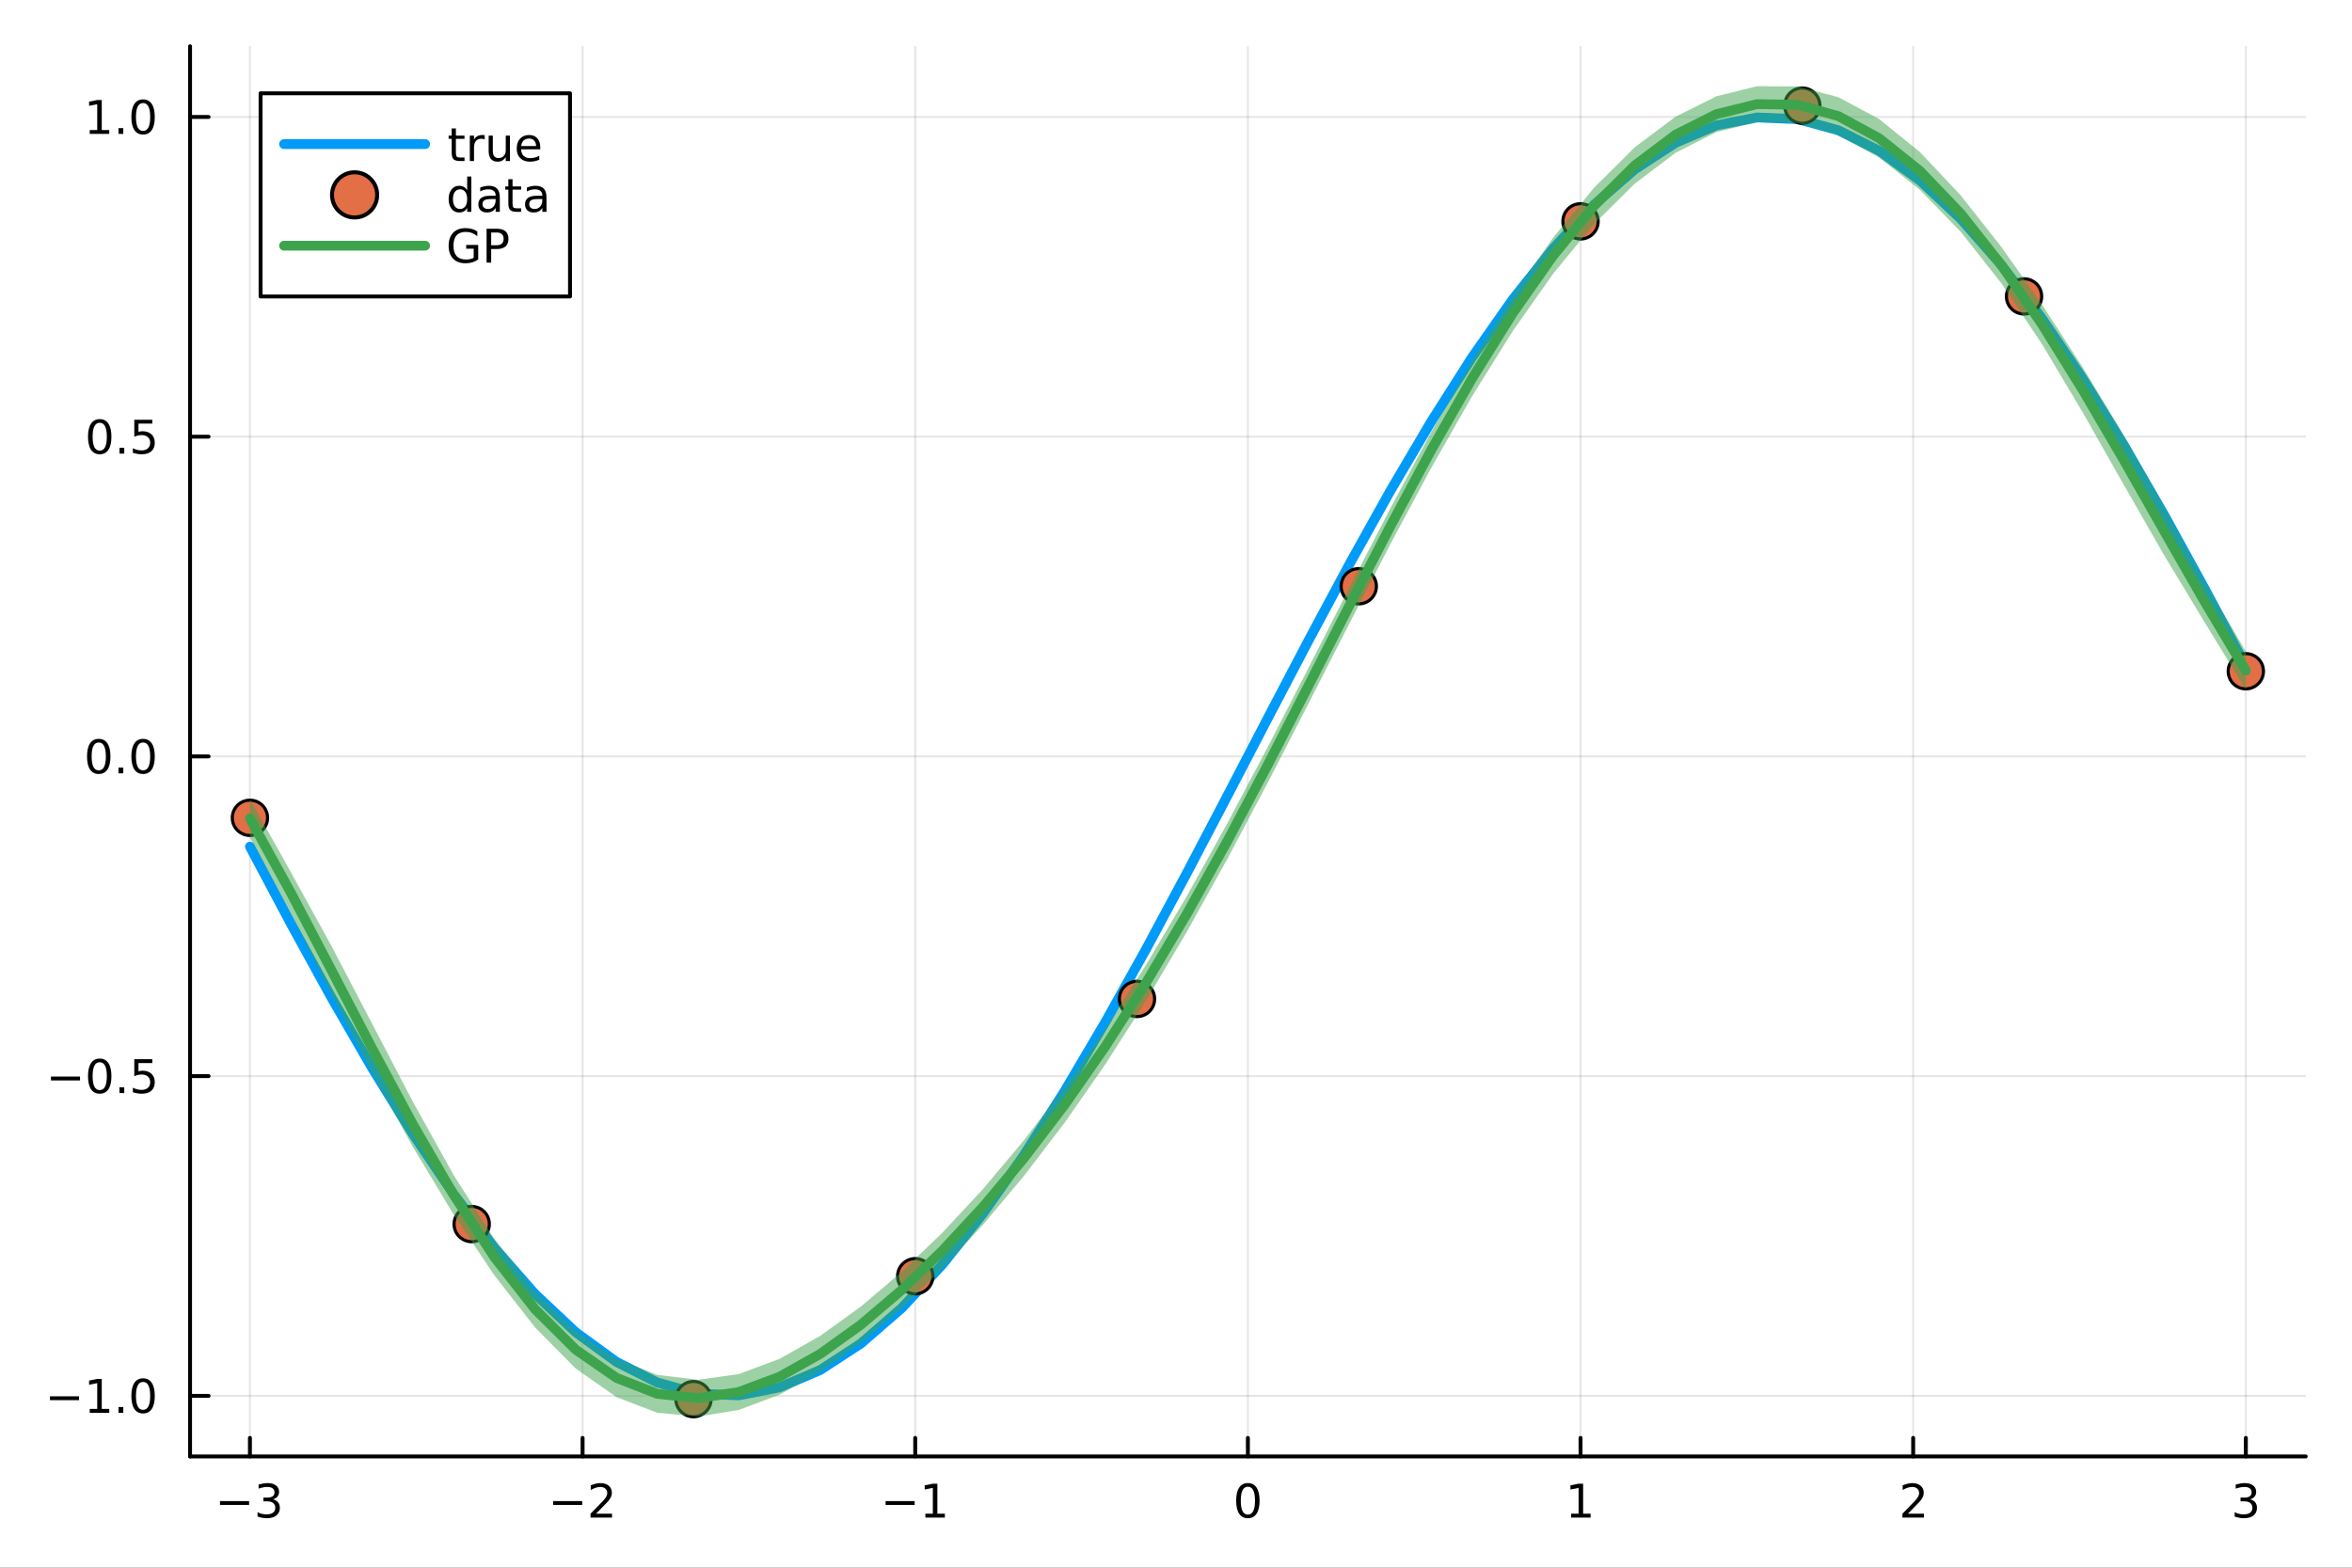 <?xml version="1.0" encoding="utf-8"?>
<svg xmlns="http://www.w3.org/2000/svg" xmlns:xlink="http://www.w3.org/1999/xlink" width="600" height="400" viewBox="0 0 2400 1600">
<rect x="0" y="0" width="2400" height="1600" fill="#333333" stroke="none"/>
<defs>
  <clipPath id="clip170">
    <rect x="0" y="0" width="2400" height="1600"/>
  </clipPath>
</defs>
<path clip-path="url(#clip170)" d="M0 1600 L2400 1600 L2400 0 L0 0  Z" fill="#ffffff" fill-rule="evenodd" fill-opacity="1"/>
<defs>
  <clipPath id="clip171">
    <rect x="480" y="0" width="1681" height="1600"/>
  </clipPath>
</defs>
<path clip-path="url(#clip170)" d="M193.936 1486.45 L2352.76 1486.45 L2352.76 47.244 L193.936 47.244  Z" fill="#ffffff" fill-rule="evenodd" fill-opacity="1"/>
<defs>
  <clipPath id="clip172">
    <rect x="193" y="47" width="2160" height="1440"/>
  </clipPath>
</defs>
<polyline clip-path="url(#clip172)" style="stroke:#000000; stroke-linecap:round; stroke-linejoin:round; stroke-width:2; stroke-opacity:0.1; fill:none" points="255.035,1486.45 255.035,47.244 "/>
<polyline clip-path="url(#clip172)" style="stroke:#000000; stroke-linecap:round; stroke-linejoin:round; stroke-width:2; stroke-opacity:0.1; fill:none" points="594.472,1486.45 594.472,47.244 "/>
<polyline clip-path="url(#clip172)" style="stroke:#000000; stroke-linecap:round; stroke-linejoin:round; stroke-width:2; stroke-opacity:0.1; fill:none" points="933.909,1486.45 933.909,47.244 "/>
<polyline clip-path="url(#clip172)" style="stroke:#000000; stroke-linecap:round; stroke-linejoin:round; stroke-width:2; stroke-opacity:0.1; fill:none" points="1273.35,1486.45 1273.35,47.244 "/>
<polyline clip-path="url(#clip172)" style="stroke:#000000; stroke-linecap:round; stroke-linejoin:round; stroke-width:2; stroke-opacity:0.1; fill:none" points="1612.78,1486.45 1612.78,47.244 "/>
<polyline clip-path="url(#clip172)" style="stroke:#000000; stroke-linecap:round; stroke-linejoin:round; stroke-width:2; stroke-opacity:0.1; fill:none" points="1952.22,1486.45 1952.22,47.244 "/>
<polyline clip-path="url(#clip172)" style="stroke:#000000; stroke-linecap:round; stroke-linejoin:round; stroke-width:2; stroke-opacity:0.1; fill:none" points="2291.66,1486.45 2291.66,47.244 "/>
<polyline clip-path="url(#clip170)" style="stroke:#000000; stroke-linecap:round; stroke-linejoin:round; stroke-width:4; stroke-opacity:1; fill:none" points="193.936,1486.45 2352.76,1486.45 "/>
<polyline clip-path="url(#clip170)" style="stroke:#000000; stroke-linecap:round; stroke-linejoin:round; stroke-width:4; stroke-opacity:1; fill:none" points="255.035,1486.45 255.035,1467.55 "/>
<polyline clip-path="url(#clip170)" style="stroke:#000000; stroke-linecap:round; stroke-linejoin:round; stroke-width:4; stroke-opacity:1; fill:none" points="594.472,1486.45 594.472,1467.55 "/>
<polyline clip-path="url(#clip170)" style="stroke:#000000; stroke-linecap:round; stroke-linejoin:round; stroke-width:4; stroke-opacity:1; fill:none" points="933.909,1486.45 933.909,1467.55 "/>
<polyline clip-path="url(#clip170)" style="stroke:#000000; stroke-linecap:round; stroke-linejoin:round; stroke-width:4; stroke-opacity:1; fill:none" points="1273.35,1486.45 1273.35,1467.55 "/>
<polyline clip-path="url(#clip170)" style="stroke:#000000; stroke-linecap:round; stroke-linejoin:round; stroke-width:4; stroke-opacity:1; fill:none" points="1612.78,1486.45 1612.78,1467.55 "/>
<polyline clip-path="url(#clip170)" style="stroke:#000000; stroke-linecap:round; stroke-linejoin:round; stroke-width:4; stroke-opacity:1; fill:none" points="1952.22,1486.45 1952.22,1467.55 "/>
<polyline clip-path="url(#clip170)" style="stroke:#000000; stroke-linecap:round; stroke-linejoin:round; stroke-width:4; stroke-opacity:1; fill:none" points="2291.66,1486.45 2291.66,1467.55 "/>
<path clip-path="url(#clip170)" d="M224.502 1532.02 L254.178 1532.02 L254.178 1535.95 L224.502 1535.95 L224.502 1532.02 Z" fill="#000000" fill-rule="evenodd" fill-opacity="1" /><path clip-path="url(#clip170)" d="M278.437 1530.21 Q281.794 1530.93 283.669 1533.2 Q285.567 1535.47 285.567 1538.8 Q285.567 1543.92 282.048 1546.72 Q278.53 1549.52 272.048 1549.52 Q269.873 1549.52 267.558 1549.08 Q265.266 1548.66 262.812 1547.81 L262.812 1543.29 Q264.757 1544.43 267.072 1545.01 Q269.386 1545.58 271.91 1545.58 Q276.308 1545.58 278.599 1543.85 Q280.914 1542.11 280.914 1538.8 Q280.914 1535.75 278.761 1534.03 Q276.632 1532.3 272.812 1532.3 L268.785 1532.3 L268.785 1528.45 L272.998 1528.45 Q276.447 1528.45 278.275 1527.09 Q280.104 1525.7 280.104 1523.11 Q280.104 1520.45 278.206 1519.03 Q276.331 1517.6 272.812 1517.6 Q270.891 1517.6 268.692 1518.01 Q266.493 1518.43 263.854 1519.31 L263.854 1515.14 Q266.516 1514.4 268.831 1514.03 Q271.169 1513.66 273.229 1513.66 Q278.553 1513.66 281.655 1516.09 Q284.757 1518.5 284.757 1522.62 Q284.757 1525.49 283.113 1527.48 Q281.47 1529.45 278.437 1530.21 Z" fill="#000000" fill-rule="evenodd" fill-opacity="1" /><path clip-path="url(#clip170)" d="M564.414 1532.02 L594.09 1532.02 L594.09 1535.95 L564.414 1535.95 L564.414 1532.02 Z" fill="#000000" fill-rule="evenodd" fill-opacity="1" /><path clip-path="url(#clip170)" d="M608.21 1544.91 L624.529 1544.91 L624.529 1548.85 L602.585 1548.85 L602.585 1544.91 Q605.247 1542.16 609.83 1537.53 Q614.437 1532.88 615.617 1531.53 Q617.863 1529.01 618.742 1527.27 Q619.645 1525.51 619.645 1523.82 Q619.645 1521.07 617.701 1519.33 Q615.78 1517.6 612.678 1517.6 Q610.479 1517.6 608.025 1518.36 Q605.594 1519.13 602.817 1520.68 L602.817 1515.95 Q605.641 1514.82 608.094 1514.24 Q610.548 1513.66 612.585 1513.66 Q617.955 1513.66 621.15 1516.35 Q624.344 1519.03 624.344 1523.52 Q624.344 1525.65 623.534 1527.57 Q622.747 1529.47 620.641 1532.07 Q620.062 1532.74 616.96 1535.95 Q613.858 1539.15 608.21 1544.91 Z" fill="#000000" fill-rule="evenodd" fill-opacity="1" /><path clip-path="url(#clip170)" d="M903.666 1532.02 L933.342 1532.02 L933.342 1535.95 L903.666 1535.95 L903.666 1532.02 Z" fill="#000000" fill-rule="evenodd" fill-opacity="1" /><path clip-path="url(#clip170)" d="M944.244 1544.91 L951.883 1544.91 L951.883 1518.55 L943.573 1520.21 L943.573 1515.95 L951.837 1514.29 L956.513 1514.29 L956.513 1544.91 L964.152 1544.91 L964.152 1548.85 L944.244 1548.85 L944.244 1544.91 Z" fill="#000000" fill-rule="evenodd" fill-opacity="1" /><path clip-path="url(#clip170)" d="M1273.35 1517.37 Q1269.73 1517.37 1267.91 1520.93 Q1266.1 1524.47 1266.1 1531.6 Q1266.1 1538.71 1267.91 1542.27 Q1269.73 1545.82 1273.35 1545.82 Q1276.98 1545.82 1278.79 1542.27 Q1280.61 1538.71 1280.61 1531.6 Q1280.61 1524.47 1278.79 1520.93 Q1276.98 1517.37 1273.35 1517.37 M1273.35 1513.66 Q1279.16 1513.66 1282.21 1518.27 Q1285.29 1522.85 1285.29 1531.6 Q1285.29 1540.33 1282.21 1544.94 Q1279.16 1549.52 1273.35 1549.52 Q1267.54 1549.52 1264.46 1544.94 Q1261.4 1540.33 1261.4 1531.6 Q1261.4 1522.85 1264.46 1518.27 Q1267.54 1513.66 1273.35 1513.66 Z" fill="#000000" fill-rule="evenodd" fill-opacity="1" /><path clip-path="url(#clip170)" d="M1603.17 1544.91 L1610.8 1544.91 L1610.8 1518.55 L1602.49 1520.21 L1602.49 1515.95 L1610.76 1514.29 L1615.43 1514.29 L1615.43 1544.91 L1623.07 1544.91 L1623.07 1548.85 L1603.17 1548.85 L1603.17 1544.91 Z" fill="#000000" fill-rule="evenodd" fill-opacity="1" /><path clip-path="url(#clip170)" d="M1946.87 1544.91 L1963.19 1544.91 L1963.19 1548.85 L1941.25 1548.85 L1941.25 1544.91 Q1943.91 1542.16 1948.49 1537.53 Q1953.1 1532.88 1954.28 1531.53 Q1956.53 1529.01 1957.41 1527.27 Q1958.31 1525.51 1958.31 1523.82 Q1958.31 1521.07 1956.36 1519.33 Q1954.44 1517.6 1951.34 1517.6 Q1949.14 1517.6 1946.69 1518.36 Q1944.26 1519.13 1941.48 1520.68 L1941.48 1515.95 Q1944.3 1514.82 1946.76 1514.24 Q1949.21 1513.66 1951.25 1513.66 Q1956.62 1513.66 1959.81 1516.35 Q1963.01 1519.03 1963.01 1523.52 Q1963.01 1525.65 1962.2 1527.57 Q1961.41 1529.47 1959.3 1532.07 Q1958.72 1532.74 1955.62 1535.95 Q1952.52 1539.15 1946.87 1544.91 Z" fill="#000000" fill-rule="evenodd" fill-opacity="1" /><path clip-path="url(#clip170)" d="M2295.9 1530.21 Q2299.26 1530.93 2301.14 1533.2 Q2303.03 1535.47 2303.03 1538.8 Q2303.03 1543.92 2299.52 1546.72 Q2296 1549.52 2289.52 1549.52 Q2287.34 1549.52 2285.03 1549.08 Q2282.73 1548.66 2280.28 1547.81 L2280.28 1543.29 Q2282.22 1544.43 2284.54 1545.01 Q2286.85 1545.58 2289.38 1545.58 Q2293.78 1545.58 2296.07 1543.85 Q2298.38 1542.11 2298.38 1538.8 Q2298.38 1535.75 2296.23 1534.03 Q2294.1 1532.3 2290.28 1532.3 L2286.25 1532.3 L2286.25 1528.45 L2290.47 1528.45 Q2293.91 1528.45 2295.74 1527.09 Q2297.57 1525.7 2297.57 1523.11 Q2297.57 1520.45 2295.67 1519.03 Q2293.8 1517.6 2290.28 1517.6 Q2288.36 1517.6 2286.16 1518.01 Q2283.96 1518.43 2281.32 1519.31 L2281.32 1515.14 Q2283.98 1514.4 2286.3 1514.03 Q2288.64 1513.66 2290.7 1513.66 Q2296.02 1513.66 2299.12 1516.09 Q2302.22 1518.5 2302.22 1522.62 Q2302.22 1525.49 2300.58 1527.48 Q2298.94 1529.45 2295.9 1530.21 Z" fill="#000000" fill-rule="evenodd" fill-opacity="1" /><polyline clip-path="url(#clip172)" style="stroke:#000000; stroke-linecap:round; stroke-linejoin:round; stroke-width:2; stroke-opacity:0.1; fill:none" points="193.936,1424.64 2352.76,1424.64 "/>
<polyline clip-path="url(#clip172)" style="stroke:#000000; stroke-linecap:round; stroke-linejoin:round; stroke-width:2; stroke-opacity:0.1; fill:none" points="193.936,1098.32 2352.76,1098.32 "/>
<polyline clip-path="url(#clip172)" style="stroke:#000000; stroke-linecap:round; stroke-linejoin:round; stroke-width:2; stroke-opacity:0.1; fill:none" points="193.936,772.002 2352.76,772.002 "/>
<polyline clip-path="url(#clip172)" style="stroke:#000000; stroke-linecap:round; stroke-linejoin:round; stroke-width:2; stroke-opacity:0.1; fill:none" points="193.936,445.685 2352.76,445.685 "/>
<polyline clip-path="url(#clip172)" style="stroke:#000000; stroke-linecap:round; stroke-linejoin:round; stroke-width:2; stroke-opacity:0.1; fill:none" points="193.936,119.369 2352.76,119.369 "/>
<polyline clip-path="url(#clip170)" style="stroke:#000000; stroke-linecap:round; stroke-linejoin:round; stroke-width:4; stroke-opacity:1; fill:none" points="193.936,1486.45 193.936,47.244 "/>
<polyline clip-path="url(#clip170)" style="stroke:#000000; stroke-linecap:round; stroke-linejoin:round; stroke-width:4; stroke-opacity:1; fill:none" points="193.936,1424.64 212.834,1424.64 "/>
<polyline clip-path="url(#clip170)" style="stroke:#000000; stroke-linecap:round; stroke-linejoin:round; stroke-width:4; stroke-opacity:1; fill:none" points="193.936,1098.32 212.834,1098.32 "/>
<polyline clip-path="url(#clip170)" style="stroke:#000000; stroke-linecap:round; stroke-linejoin:round; stroke-width:4; stroke-opacity:1; fill:none" points="193.936,772.002 212.834,772.002 "/>
<polyline clip-path="url(#clip170)" style="stroke:#000000; stroke-linecap:round; stroke-linejoin:round; stroke-width:4; stroke-opacity:1; fill:none" points="193.936,445.685 212.834,445.685 "/>
<polyline clip-path="url(#clip170)" style="stroke:#000000; stroke-linecap:round; stroke-linejoin:round; stroke-width:4; stroke-opacity:1; fill:none" points="193.936,119.369 212.834,119.369 "/>
<path clip-path="url(#clip170)" d="M50.992 1425.09 L80.668 1425.09 L80.668 1429.02 L50.992 1429.02 L50.992 1425.09 Z" fill="#000000" fill-rule="evenodd" fill-opacity="1" /><path clip-path="url(#clip170)" d="M91.571 1437.98 L99.21 1437.98 L99.21 1411.62 L90.899 1413.28 L90.899 1409.02 L99.163 1407.36 L103.839 1407.36 L103.839 1437.98 L111.478 1437.98 L111.478 1441.92 L91.571 1441.92 L91.571 1437.98 Z" fill="#000000" fill-rule="evenodd" fill-opacity="1" /><path clip-path="url(#clip170)" d="M120.922 1436.04 L125.807 1436.04 L125.807 1441.92 L120.922 1441.92 L120.922 1436.04 Z" fill="#000000" fill-rule="evenodd" fill-opacity="1" /><path clip-path="url(#clip170)" d="M145.992 1410.43 Q142.381 1410.43 140.552 1414 Q138.746 1417.54 138.746 1424.67 Q138.746 1431.78 140.552 1435.34 Q142.381 1438.88 145.992 1438.88 Q149.626 1438.88 151.431 1435.34 Q153.26 1431.78 153.26 1424.67 Q153.26 1417.54 151.431 1414 Q149.626 1410.43 145.992 1410.43 M145.992 1406.73 Q151.802 1406.73 154.857 1411.34 Q157.936 1415.92 157.936 1424.67 Q157.936 1433.4 154.857 1438 Q151.802 1442.59 145.992 1442.59 Q140.181 1442.59 137.103 1438 Q134.047 1433.4 134.047 1424.67 Q134.047 1415.92 137.103 1411.34 Q140.181 1406.73 145.992 1406.73 Z" fill="#000000" fill-rule="evenodd" fill-opacity="1" /><path clip-path="url(#clip170)" d="M51.987 1098.77 L81.663 1098.77 L81.663 1102.71 L51.987 1102.71 L51.987 1098.77 Z" fill="#000000" fill-rule="evenodd" fill-opacity="1" /><path clip-path="url(#clip170)" d="M101.756 1084.12 Q98.145 1084.12 96.316 1087.68 Q94.51 1091.22 94.51 1098.35 Q94.51 1105.46 96.316 1109.03 Q98.145 1112.57 101.756 1112.57 Q105.39 1112.57 107.196 1109.03 Q109.024 1105.46 109.024 1098.35 Q109.024 1091.22 107.196 1087.68 Q105.39 1084.12 101.756 1084.12 M101.756 1080.41 Q107.566 1080.41 110.621 1085.02 Q113.7 1089.6 113.7 1098.35 Q113.7 1107.08 110.621 1111.69 Q107.566 1116.27 101.756 1116.27 Q95.946 1116.27 92.867 1111.69 Q89.811 1107.08 89.811 1098.35 Q89.811 1089.6 92.867 1085.02 Q95.946 1080.41 101.756 1080.41 Z" fill="#000000" fill-rule="evenodd" fill-opacity="1" /><path clip-path="url(#clip170)" d="M121.918 1109.72 L126.802 1109.72 L126.802 1115.6 L121.918 1115.6 L121.918 1109.72 Z" fill="#000000" fill-rule="evenodd" fill-opacity="1" /><path clip-path="url(#clip170)" d="M137.033 1081.04 L155.39 1081.04 L155.39 1084.97 L141.316 1084.97 L141.316 1093.45 Q142.334 1093.1 143.353 1092.94 Q144.371 1092.75 145.39 1092.75 Q151.177 1092.75 154.556 1095.92 Q157.936 1099.09 157.936 1104.51 Q157.936 1110.09 154.464 1113.19 Q150.992 1116.27 144.672 1116.27 Q142.496 1116.27 140.228 1115.9 Q137.982 1115.53 135.575 1114.79 L135.575 1110.09 Q137.658 1111.22 139.881 1111.78 Q142.103 1112.34 144.58 1112.34 Q148.584 1112.34 150.922 1110.23 Q153.26 1108.12 153.26 1104.51 Q153.26 1100.9 150.922 1098.79 Q148.584 1096.69 144.58 1096.69 Q142.705 1096.69 140.83 1097.1 Q138.978 1097.52 137.033 1098.4 L137.033 1081.04 Z" fill="#000000" fill-rule="evenodd" fill-opacity="1" /><path clip-path="url(#clip170)" d="M100.76 757.801 Q97.149 757.801 95.321 761.366 Q93.515 764.907 93.515 772.037 Q93.515 779.143 95.321 782.708 Q97.149 786.25 100.76 786.25 Q104.395 786.25 106.2 782.708 Q108.029 779.143 108.029 772.037 Q108.029 764.907 106.2 761.366 Q104.395 757.801 100.76 757.801 M100.76 754.097 Q106.571 754.097 109.626 758.704 Q112.705 763.287 112.705 772.037 Q112.705 780.764 109.626 785.37 Q106.571 789.954 100.76 789.954 Q94.95 789.954 91.871 785.37 Q88.816 780.764 88.816 772.037 Q88.816 763.287 91.871 758.704 Q94.95 754.097 100.76 754.097 Z" fill="#000000" fill-rule="evenodd" fill-opacity="1" /><path clip-path="url(#clip170)" d="M120.922 783.403 L125.807 783.403 L125.807 789.282 L120.922 789.282 L120.922 783.403 Z" fill="#000000" fill-rule="evenodd" fill-opacity="1" /><path clip-path="url(#clip170)" d="M145.992 757.801 Q142.381 757.801 140.552 761.366 Q138.746 764.907 138.746 772.037 Q138.746 779.143 140.552 782.708 Q142.381 786.25 145.992 786.25 Q149.626 786.25 151.431 782.708 Q153.26 779.143 153.26 772.037 Q153.26 764.907 151.431 761.366 Q149.626 757.801 145.992 757.801 M145.992 754.097 Q151.802 754.097 154.857 758.704 Q157.936 763.287 157.936 772.037 Q157.936 780.764 154.857 785.37 Q151.802 789.954 145.992 789.954 Q140.181 789.954 137.103 785.37 Q134.047 780.764 134.047 772.037 Q134.047 763.287 137.103 758.704 Q140.181 754.097 145.992 754.097 Z" fill="#000000" fill-rule="evenodd" fill-opacity="1" /><path clip-path="url(#clip170)" d="M101.756 431.484 Q98.145 431.484 96.316 435.049 Q94.51 438.591 94.51 445.72 Q94.51 452.827 96.316 456.391 Q98.145 459.933 101.756 459.933 Q105.39 459.933 107.196 456.391 Q109.024 452.827 109.024 445.72 Q109.024 438.591 107.196 435.049 Q105.39 431.484 101.756 431.484 M101.756 427.78 Q107.566 427.78 110.621 432.387 Q113.7 436.97 113.7 445.72 Q113.7 454.447 110.621 459.053 Q107.566 463.637 101.756 463.637 Q95.946 463.637 92.867 459.053 Q89.811 454.447 89.811 445.72 Q89.811 436.97 92.867 432.387 Q95.946 427.78 101.756 427.78 Z" fill="#000000" fill-rule="evenodd" fill-opacity="1" /><path clip-path="url(#clip170)" d="M121.918 457.086 L126.802 457.086 L126.802 462.965 L121.918 462.965 L121.918 457.086 Z" fill="#000000" fill-rule="evenodd" fill-opacity="1" /><path clip-path="url(#clip170)" d="M137.033 428.405 L155.39 428.405 L155.39 432.341 L141.316 432.341 L141.316 440.813 Q142.334 440.466 143.353 440.304 Q144.371 440.118 145.39 440.118 Q151.177 440.118 154.556 443.29 Q157.936 446.461 157.936 451.878 Q157.936 457.456 154.464 460.558 Q150.992 463.637 144.672 463.637 Q142.496 463.637 140.228 463.266 Q137.982 462.896 135.575 462.155 L135.575 457.456 Q137.658 458.59 139.881 459.146 Q142.103 459.702 144.58 459.702 Q148.584 459.702 150.922 457.595 Q153.26 455.489 153.26 451.878 Q153.26 448.266 150.922 446.16 Q148.584 444.054 144.58 444.054 Q142.705 444.054 140.83 444.47 Q138.978 444.887 137.033 445.766 L137.033 428.405 Z" fill="#000000" fill-rule="evenodd" fill-opacity="1" /><path clip-path="url(#clip170)" d="M91.571 132.713 L99.21 132.713 L99.21 106.348 L90.899 108.015 L90.899 103.755 L99.163 102.089 L103.839 102.089 L103.839 132.713 L111.478 132.713 L111.478 136.649 L91.571 136.649 L91.571 132.713 Z" fill="#000000" fill-rule="evenodd" fill-opacity="1" /><path clip-path="url(#clip170)" d="M120.922 130.769 L125.807 130.769 L125.807 136.649 L120.922 136.649 L120.922 130.769 Z" fill="#000000" fill-rule="evenodd" fill-opacity="1" /><path clip-path="url(#clip170)" d="M145.992 105.167 Q142.381 105.167 140.552 108.732 Q138.746 112.274 138.746 119.403 Q138.746 126.51 140.552 130.075 Q142.381 133.616 145.992 133.616 Q149.626 133.616 151.431 130.075 Q153.26 126.51 153.26 119.403 Q153.26 112.274 151.431 108.732 Q149.626 105.167 145.992 105.167 M145.992 101.464 Q151.802 101.464 154.857 106.07 Q157.936 110.653 157.936 119.403 Q157.936 128.13 154.857 132.737 Q151.802 137.32 145.992 137.32 Q140.181 137.32 137.103 132.737 Q134.047 128.13 134.047 119.403 Q134.047 110.653 137.103 106.07 Q140.181 101.464 145.992 101.464 Z" fill="#000000" fill-rule="evenodd" fill-opacity="1" /><polyline clip-path="url(#clip172)" style="stroke:#009af9; stroke-linecap:round; stroke-linejoin:round; stroke-width:10; stroke-opacity:1; fill:none" points="255.035,864.102 296.598,942.329 338.162,1018.01 379.726,1090 421.29,1157.23 462.853,1218.69 504.417,1273.46 545.981,1320.73 587.544,1359.77 629.108,1390.02 670.672,1411.01 712.236,1422.43 753.799,1424.11 795.363,1416.02 836.927,1398.29 878.491,1371.19 920.054,1335.11 961.618,1290.59 1003.18,1238.31 1044.75,1179.05 1086.31,1113.69 1127.87,1043.22 1169.44,968.682 1211,891.201 1252.56,811.934 1294.13,732.07 1335.69,652.804 1377.26,575.322 1418.82,500.786 1460.38,430.311 1501.95,364.954 1543.51,305.691 1585.07,253.412 1626.64,208.899 1668.2,172.818 1709.77,145.71 1751.33,127.981 1792.89,119.895 1834.46,121.576 1876.02,132.996 1917.58,153.986 1959.15,184.23 2000.71,223.276 2042.27,270.54 2083.84,325.313 2125.4,386.775 2166.97,454.006 2208.53,525.998 2250.09,601.675 2291.66,679.903 "/>
<circle clip-path="url(#clip172)" cx="255.035" cy="834.668" r="18" fill="#e26f46" fill-rule="evenodd" fill-opacity="1" stroke="#000000" stroke-opacity="1" stroke-width="3.2"/>
<circle clip-path="url(#clip172)" cx="481.326" cy="1249.3" r="18" fill="#e26f46" fill-rule="evenodd" fill-opacity="1" stroke="#000000" stroke-opacity="1" stroke-width="3.2"/>
<circle clip-path="url(#clip172)" cx="707.617" cy="1427.95" r="18" fill="#e26f46" fill-rule="evenodd" fill-opacity="1" stroke="#000000" stroke-opacity="1" stroke-width="3.2"/>
<circle clip-path="url(#clip172)" cx="933.909" cy="1302.52" r="18" fill="#e26f46" fill-rule="evenodd" fill-opacity="1" stroke="#000000" stroke-opacity="1" stroke-width="3.2"/>
<circle clip-path="url(#clip172)" cx="1160.2" cy="1019.53" r="18" fill="#e26f46" fill-rule="evenodd" fill-opacity="1" stroke="#000000" stroke-opacity="1" stroke-width="3.2"/>
<circle clip-path="url(#clip172)" cx="1386.49" cy="598.333" r="18" fill="#e26f46" fill-rule="evenodd" fill-opacity="1" stroke="#000000" stroke-opacity="1" stroke-width="3.2"/>
<circle clip-path="url(#clip172)" cx="1612.78" cy="225.912" r="18" fill="#e26f46" fill-rule="evenodd" fill-opacity="1" stroke="#000000" stroke-opacity="1" stroke-width="3.2"/>
<circle clip-path="url(#clip172)" cx="1839.07" cy="107.81" r="18" fill="#e26f46" fill-rule="evenodd" fill-opacity="1" stroke="#000000" stroke-opacity="1" stroke-width="3.2"/>
<circle clip-path="url(#clip172)" cx="2065.37" cy="302.511" r="18" fill="#e26f46" fill-rule="evenodd" fill-opacity="1" stroke="#000000" stroke-opacity="1" stroke-width="3.2"/>
<circle clip-path="url(#clip172)" cx="2291.66" cy="685.076" r="18" fill="#e26f46" fill-rule="evenodd" fill-opacity="1" stroke="#000000" stroke-opacity="1" stroke-width="3.2"/>
<path clip-path="url(#clip172)" d="M255.035 854.761 L296.598 931.817 L338.162 1014.85 L379.726 1095.26 L421.29 1170.51 L462.853 1239.53 L504.417 1301.52 L545.981 1354.77 L587.544 1396.81 L629.108 1425.93 L670.672 1441.89 L712.236 1445.72 L753.799 1439.03 L795.363 1423.45 L836.927 1400.28 L878.491 1370.57 L920.054 1335.18 L961.618 1294.82 L1003.18 1249.86 L1044.75 1200.31 L1086.31 1145.91 L1127.87 1086.31 L1169.44 1021.32 L1211 951.129 L1252.56 876.314 L1294.13 797.872 L1335.69 717.13 L1377.26 635.669 L1418.82 555.233 L1460.38 477.648 L1501.95 404.713 L1543.51 338.066 L1585.07 279.039 L1626.64 228.593 L1668.2 187.382 L1709.77 155.936 L1751.33 134.814 L1792.89 124.601 L1834.46 125.665 L1876.02 137.909 L1917.58 160.812 L1959.15 193.782 L2000.71 236.529 L2042.27 289.178 L2083.84 351.454 L2125.4 421.211 L2166.97 494.53 L2208.53 567.107 L2250.09 635.863 L2291.66 703.932 L2291.66 664.92 L2250.09 593.82 L2208.53 517.55 L2166.97 444.07 L2125.4 375.165 L2083.84 311.129 L2042.27 252.121 L2000.71 199.374 L1959.15 155.207 L1917.58 121.557 L1876.02 99.24 L1834.46 88.188 L1792.89 87.976 L1751.33 98.291 L1709.77 119.066 L1668.2 150.252 L1626.64 191.548 L1585.07 242.307 L1543.51 301.597 L1501.95 368.298 L1460.38 441.128 L1418.82 518.611 L1377.26 599.057 L1335.69 680.622 L1294.13 761.458 L1252.56 839.9 L1211 914.62 L1169.44 984.711 L1127.87 1049.69 L1086.31 1109.39 L1044.75 1163.9 L1003.18 1213.39 L961.618 1258.09 L920.054 1298.14 L878.491 1333.44 L836.927 1363.41 L795.363 1386.92 L753.799 1402.4 L712.236 1408.24 L670.672 1403.22 L629.108 1386.67 L587.544 1358.24 L545.981 1317.61 L504.417 1264.46 L462.853 1199.21 L421.29 1124.46 L379.726 1044.8 L338.162 965.297 L296.598 889.773 L255.035 815.749  Z" fill="#3da44d" fill-rule="evenodd" fill-opacity="0.5"/>
<polyline clip-path="url(#clip172)" style="stroke:#3da44d; stroke-linecap:round; stroke-linejoin:round; stroke-width:10; stroke-opacity:1; fill:none" points="255.035,835.255 296.598,910.795 338.162,990.076 379.726,1070.03 421.29,1147.48 462.853,1219.37 504.417,1282.99 545.981,1336.19 587.544,1377.53 629.108,1406.3 670.672,1422.56 712.236,1426.98 753.799,1420.71 795.363,1405.18 836.927,1381.84 878.491,1352 920.054,1316.66 961.618,1276.45 1003.18,1231.62 1044.75,1182.11 1086.31,1127.65 1127.87,1068 1169.44,1003.02 1211,932.874 1252.56,858.107 1294.13,779.665 1335.69,698.876 1377.26,617.363 1418.82,536.922 1460.38,459.388 1501.95,386.506 1543.51,319.831 1585.07,260.673 1626.64,210.07 1668.2,168.817 1709.77,137.501 1751.33,116.552 1792.89,106.288 1834.46,106.927 1876.02,118.574 1917.58,141.185 1959.15,174.494 2000.71,217.951 2042.27,270.649 2083.84,331.292 2125.4,398.188 2166.97,469.3 2208.53,542.328 2250.09,614.841 2291.66,684.426 "/>
<path clip-path="url(#clip170)" d="M265.897 302.578 L581.639 302.578 L581.639 95.218 L265.897 95.218  Z" fill="#ffffff" fill-rule="evenodd" fill-opacity="1"/>
<polyline clip-path="url(#clip170)" style="stroke:#000000; stroke-linecap:round; stroke-linejoin:round; stroke-width:4; stroke-opacity:1; fill:none" points="265.897,302.578 581.639,302.578 581.639,95.218 265.897,95.218 265.897,302.578 "/>
<polyline clip-path="url(#clip170)" style="stroke:#009af9; stroke-linecap:round; stroke-linejoin:round; stroke-width:10; stroke-opacity:1; fill:none" points="289.884,147.058 433.805,147.058 "/>
<path clip-path="url(#clip170)" d="M465.199 131.051 L465.199 138.412 L473.972 138.412 L473.972 141.722 L465.199 141.722 L465.199 155.796 Q465.199 158.967 466.056 159.87 Q466.935 160.773 469.597 160.773 L473.972 160.773 L473.972 164.338 L469.597 164.338 Q464.667 164.338 462.792 162.509 Q460.917 160.657 460.917 155.796 L460.917 141.722 L457.792 141.722 L457.792 138.412 L460.917 138.412 L460.917 131.051 L465.199 131.051 Z" fill="#000000" fill-rule="evenodd" fill-opacity="1" /><path clip-path="url(#clip170)" d="M494.597 142.393 Q493.88 141.977 493.023 141.791 Q492.19 141.583 491.171 141.583 Q487.56 141.583 485.616 143.944 Q483.694 146.282 483.694 150.68 L483.694 164.338 L479.412 164.338 L479.412 138.412 L483.694 138.412 L483.694 142.44 Q485.037 140.078 487.19 138.944 Q489.343 137.787 492.421 137.787 Q492.861 137.787 493.393 137.856 Q493.926 137.903 494.574 138.018 L494.597 142.393 Z" fill="#000000" fill-rule="evenodd" fill-opacity="1" /><path clip-path="url(#clip170)" d="M498.625 154.106 L498.625 138.412 L502.884 138.412 L502.884 153.944 Q502.884 157.625 504.319 159.476 Q505.754 161.305 508.625 161.305 Q512.074 161.305 514.065 159.106 Q516.078 156.907 516.078 153.111 L516.078 138.412 L520.338 138.412 L520.338 164.338 L516.078 164.338 L516.078 160.356 Q514.528 162.717 512.467 163.875 Q510.43 165.009 507.722 165.009 Q503.254 165.009 500.94 162.231 Q498.625 159.453 498.625 154.106 M509.342 137.787 L509.342 137.787 Z" fill="#000000" fill-rule="evenodd" fill-opacity="1" /><path clip-path="url(#clip170)" d="M551.287 150.31 L551.287 152.393 L531.703 152.393 Q531.981 156.791 534.342 159.106 Q536.727 161.398 540.963 161.398 Q543.416 161.398 545.708 160.796 Q548.023 160.194 550.291 158.99 L550.291 163.018 Q548 163.99 545.592 164.5 Q543.185 165.009 540.708 165.009 Q534.504 165.009 530.87 161.398 Q527.259 157.787 527.259 151.629 Q527.259 145.264 530.685 141.537 Q534.134 137.787 539.967 137.787 Q545.199 137.787 548.231 141.166 Q551.287 144.523 551.287 150.31 M547.027 149.06 Q546.981 145.565 545.06 143.481 Q543.162 141.398 540.014 141.398 Q536.449 141.398 534.296 143.412 Q532.166 145.426 531.842 149.083 L547.027 149.06 Z" fill="#000000" fill-rule="evenodd" fill-opacity="1" /><circle clip-path="url(#clip170)" cx="361.844" cy="198.898" r="23.04" fill="#e26f46" fill-rule="evenodd" fill-opacity="1" stroke="#000000" stroke-opacity="1" stroke-width="4.096"/>
<path clip-path="url(#clip170)" d="M476.704 194.187 L476.704 180.159 L480.963 180.159 L480.963 216.178 L476.704 216.178 L476.704 212.289 Q475.361 214.603 473.301 215.738 Q471.264 216.849 468.394 216.849 Q463.695 216.849 460.732 213.099 Q457.792 209.349 457.792 203.238 Q457.792 197.127 460.732 193.377 Q463.695 189.627 468.394 189.627 Q471.264 189.627 473.301 190.761 Q475.361 191.872 476.704 194.187 M462.19 203.238 Q462.19 207.937 464.111 210.622 Q466.056 213.284 469.435 213.284 Q472.815 213.284 474.759 210.622 Q476.704 207.937 476.704 203.238 Q476.704 198.539 474.759 195.877 Q472.815 193.192 469.435 193.192 Q466.056 193.192 464.111 195.877 Q462.19 198.539 462.19 203.238 Z" fill="#000000" fill-rule="evenodd" fill-opacity="1" /><path clip-path="url(#clip170)" d="M501.518 203.145 Q496.356 203.145 494.366 204.326 Q492.375 205.506 492.375 208.354 Q492.375 210.622 493.856 211.965 Q495.361 213.284 497.93 213.284 Q501.472 213.284 503.602 210.784 Q505.754 208.261 505.754 204.094 L505.754 203.145 L501.518 203.145 M510.014 201.386 L510.014 216.178 L505.754 216.178 L505.754 212.242 Q504.296 214.603 502.12 215.738 Q499.944 216.849 496.796 216.849 Q492.815 216.849 490.454 214.627 Q488.116 212.381 488.116 208.631 Q488.116 204.256 491.032 202.034 Q493.972 199.812 499.782 199.812 L505.754 199.812 L505.754 199.395 Q505.754 196.455 503.81 194.858 Q501.889 193.238 498.393 193.238 Q496.171 193.238 494.065 193.77 Q491.958 194.303 490.014 195.367 L490.014 191.432 Q492.352 190.53 494.551 190.09 Q496.75 189.627 498.833 189.627 Q504.458 189.627 507.236 192.543 Q510.014 195.46 510.014 201.386 Z" fill="#000000" fill-rule="evenodd" fill-opacity="1" /><path clip-path="url(#clip170)" d="M523 182.891 L523 190.252 L531.773 190.252 L531.773 193.562 L523 193.562 L523 207.636 Q523 210.807 523.856 211.71 Q524.736 212.613 527.398 212.613 L531.773 212.613 L531.773 216.178 L527.398 216.178 Q522.467 216.178 520.592 214.349 Q518.717 212.497 518.717 207.636 L518.717 193.562 L515.592 193.562 L515.592 190.252 L518.717 190.252 L518.717 182.891 L523 182.891 Z" fill="#000000" fill-rule="evenodd" fill-opacity="1" /><path clip-path="url(#clip170)" d="M549.157 203.145 Q543.995 203.145 542.004 204.326 Q540.014 205.506 540.014 208.354 Q540.014 210.622 541.495 211.965 Q543 213.284 545.569 213.284 Q549.111 213.284 551.24 210.784 Q553.393 208.261 553.393 204.094 L553.393 203.145 L549.157 203.145 M557.652 201.386 L557.652 216.178 L553.393 216.178 L553.393 212.242 Q551.935 214.603 549.759 215.738 Q547.583 216.849 544.435 216.849 Q540.453 216.849 538.092 214.627 Q535.754 212.381 535.754 208.631 Q535.754 204.256 538.671 202.034 Q541.611 199.812 547.421 199.812 L553.393 199.812 L553.393 199.395 Q553.393 196.455 551.449 194.858 Q549.527 193.238 546.032 193.238 Q543.81 193.238 541.703 193.77 Q539.597 194.303 537.652 195.367 L537.652 191.432 Q539.99 190.53 542.189 190.09 Q544.389 189.627 546.472 189.627 Q552.097 189.627 554.875 192.543 Q557.652 195.46 557.652 201.386 Z" fill="#000000" fill-rule="evenodd" fill-opacity="1" /><polyline clip-path="url(#clip170)" style="stroke:#3da44d; stroke-linecap:round; stroke-linejoin:round; stroke-width:10; stroke-opacity:1; fill:none" points="289.884,250.738 433.805,250.738 "/>
<path clip-path="url(#clip170)" d="M483.347 263.087 L483.347 253.805 L475.708 253.805 L475.708 249.962 L487.977 249.962 L487.977 264.8 Q485.268 266.721 482.005 267.717 Q478.741 268.689 475.037 268.689 Q466.935 268.689 462.352 263.967 Q457.792 259.221 457.792 250.772 Q457.792 242.3 462.352 237.578 Q466.935 232.833 475.037 232.833 Q478.417 232.833 481.449 233.666 Q484.505 234.499 487.074 236.12 L487.074 241.096 Q484.481 238.897 481.565 237.786 Q478.648 236.675 475.431 236.675 Q469.088 236.675 465.894 240.217 Q462.722 243.758 462.722 250.772 Q462.722 257.763 465.894 261.305 Q469.088 264.846 475.431 264.846 Q477.907 264.846 479.852 264.43 Q481.796 263.99 483.347 263.087 Z" fill="#000000" fill-rule="evenodd" fill-opacity="1" /><path clip-path="url(#clip170)" d="M501.194 237.3 L501.194 250.286 L507.074 250.286 Q510.338 250.286 512.12 248.596 Q513.903 246.907 513.903 243.782 Q513.903 240.68 512.12 238.99 Q510.338 237.3 507.074 237.3 L501.194 237.3 M496.518 233.458 L507.074 233.458 Q512.884 233.458 515.847 236.096 Q518.833 238.712 518.833 243.782 Q518.833 248.897 515.847 251.513 Q512.884 254.129 507.074 254.129 L501.194 254.129 L501.194 268.018 L496.518 268.018 L496.518 233.458 Z" fill="#000000" fill-rule="evenodd" fill-opacity="1" /></svg>
